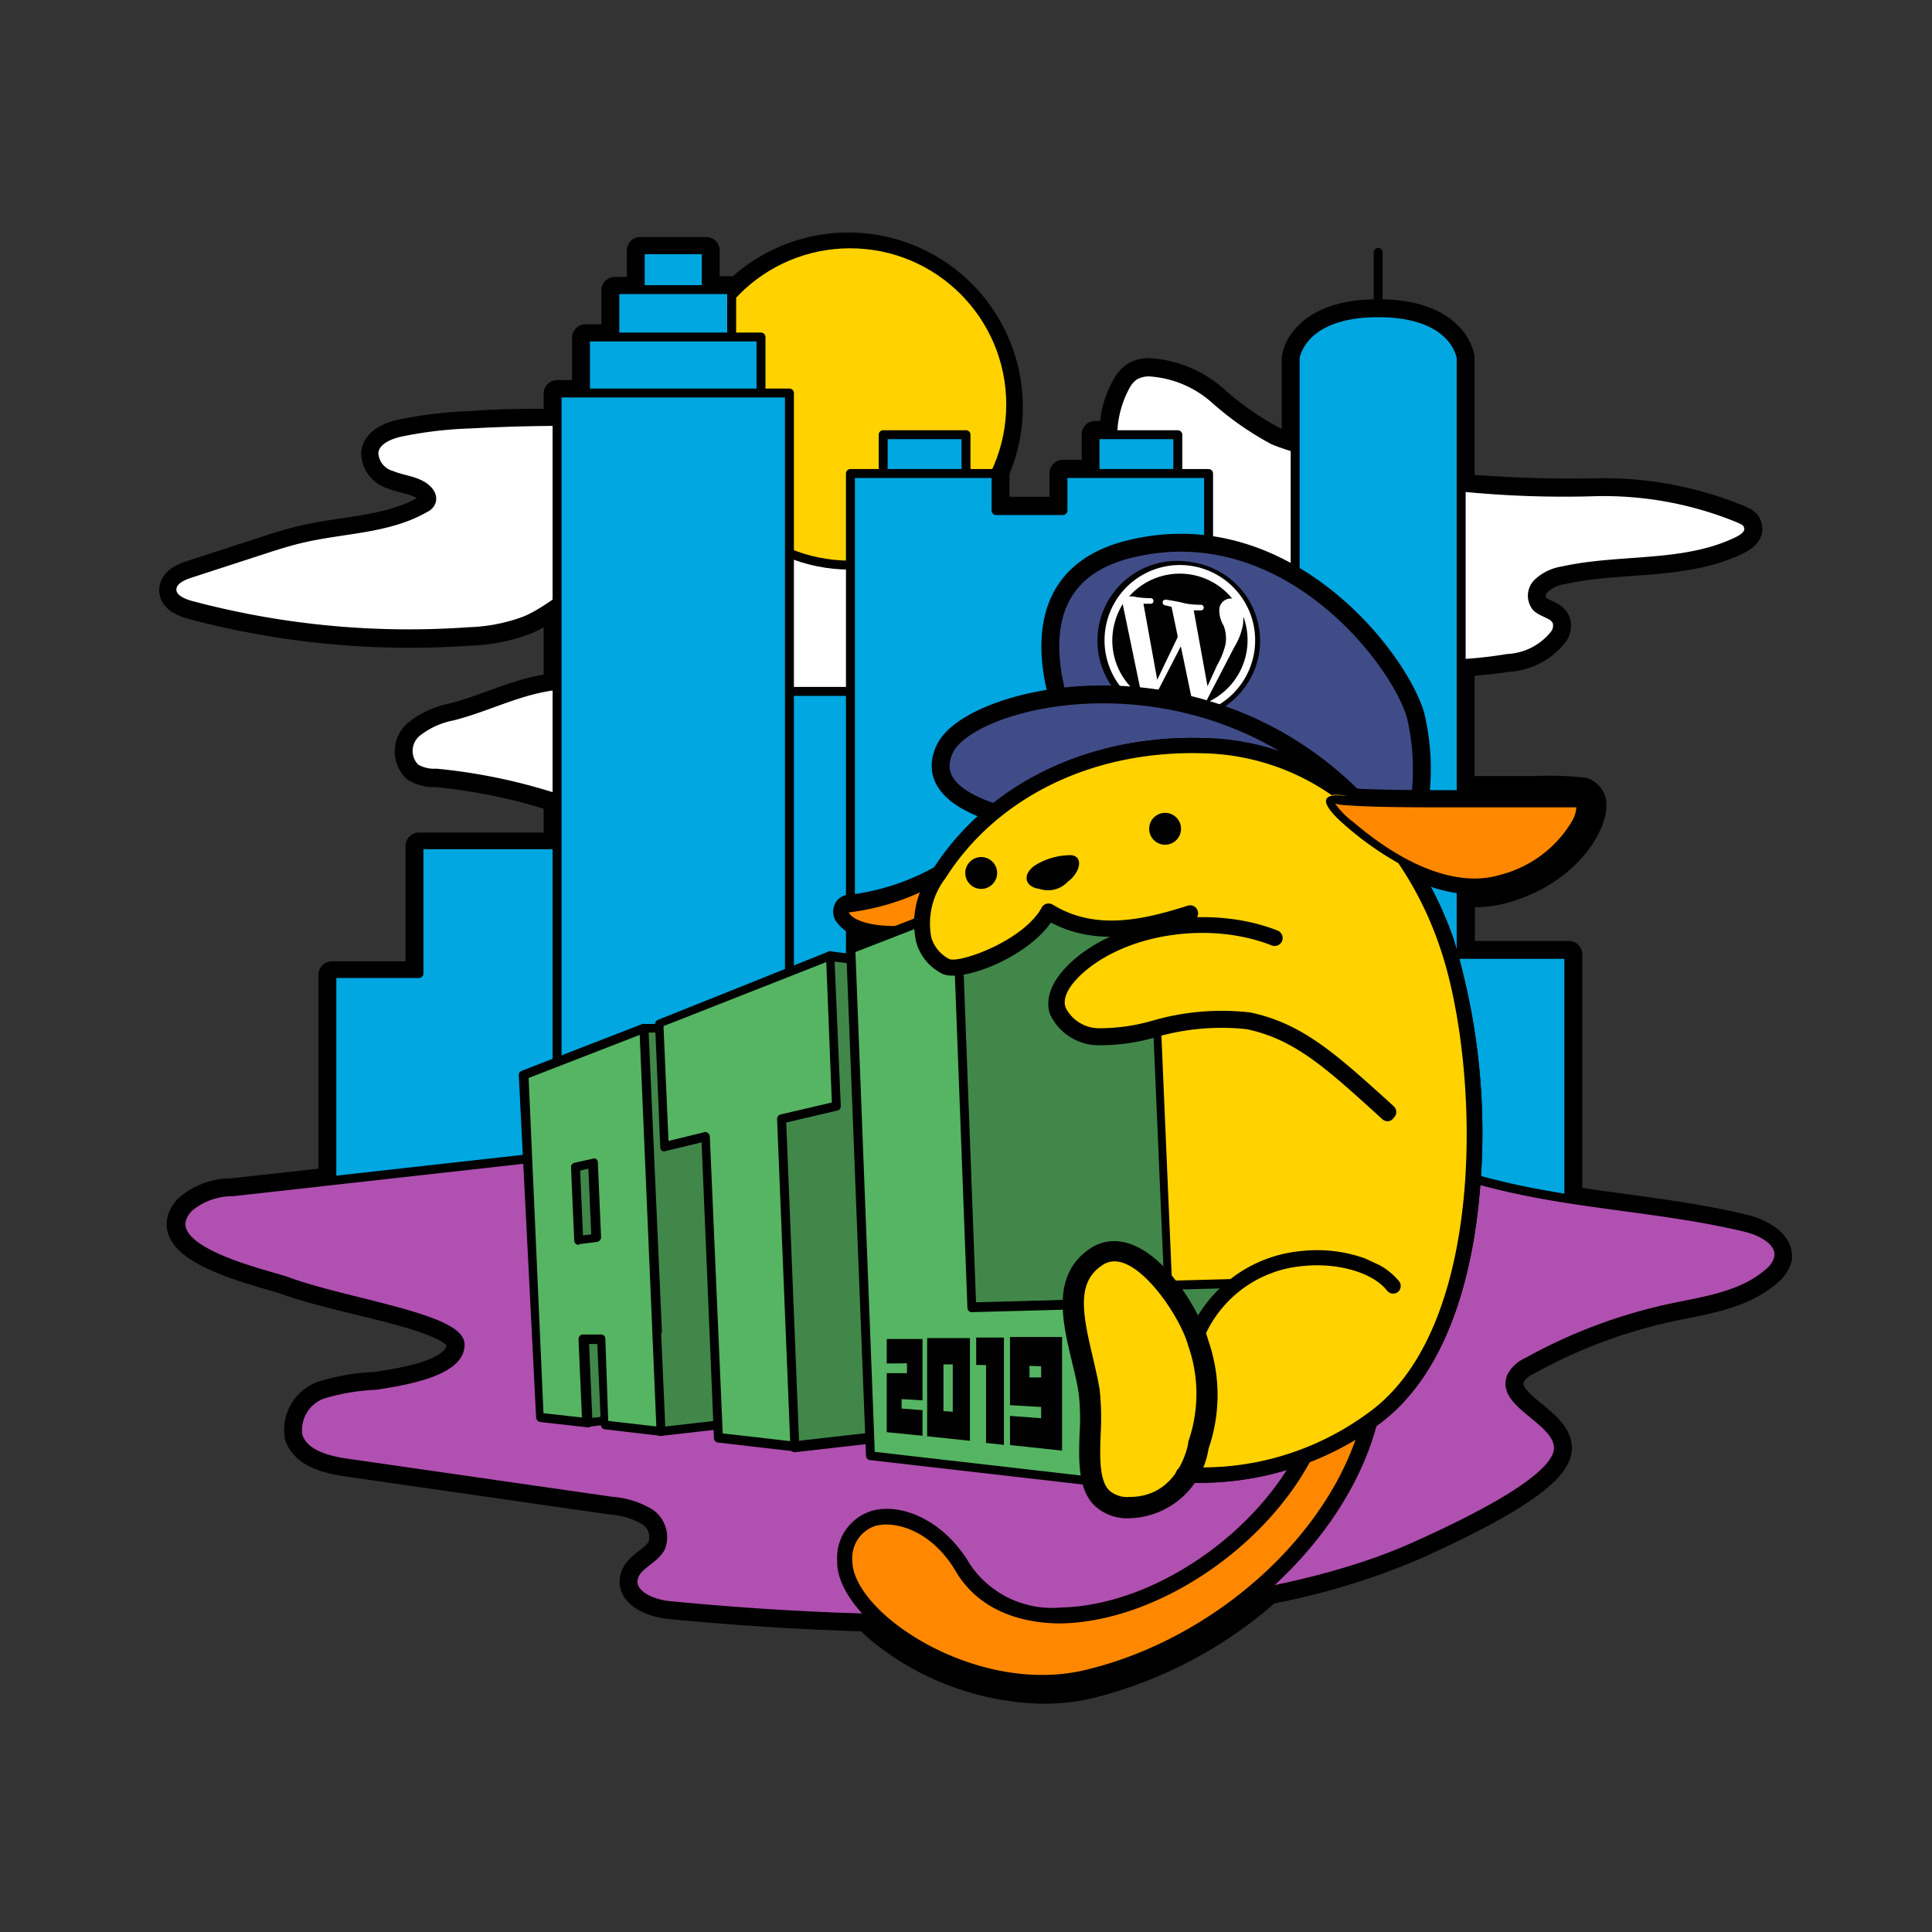 <svg xmlns="http://www.w3.org/2000/svg" viewBox="0 0 108 108"><rect x="0" y="0" width="108" height="108" fill="#333333" stroke="none"/><defs><style>.cls-1,.cls-2,.cls-3,.cls-4,.cls-5,.cls-6{stroke:#000;}.cls-1,.cls-2,.cls-3,.cls-4{stroke-linecap:round;}.cls-1,.cls-2,.cls-4{stroke-linejoin:round;}.cls-1{stroke-width:1.5px;}.cls-2,.cls-7{fill:#fff;}.cls-2,.cls-3,.cls-4,.cls-5{stroke-width:0.5px;}.cls-3,.cls-9{fill:#ffd200;}.cls-3,.cls-5,.cls-6{stroke-miterlimit:10;}.cls-4{fill:#00a7e1;}.cls-5{fill:#b050b0;}.cls-6{fill:#404c87;}.cls-8{fill:#f80;}.cls-10{fill:#41874a;}.cls-11{fill:#56b563;}</style></defs><title>WC Atlanta Wapuu</title><g id="Backing"><path class="cls-1" d="M97.5,68.64c-3.22-.78-6.53-1.08-9.8-1.59V53.35h-6V49.91a6.9,6.9,0,0,0,.75.05h0a6,6,0,0,0,1.7-.24c3.47-1,4.92-3.61,4.9-4.69a.8.8,0,0,0-.57-.82,17.35,17.35,0,0,0-2.61-.08H81.68V37.07a25,25,0,0,0,2.58-.26,3.58,3.58,0,0,0,2.68-1.4.83.83,0,0,0,.11-.61c-.14-.48-.81-.51-1.16-.86A1,1,0,0,1,86,32.55a2.6,2.6,0,0,1,1.37-.64c3.25-.72,6.8-.2,9.79-1.67.31-.15.66-.41.6-.75s-.31-.4-.54-.51a19.85,19.85,0,0,0-8.13-1.49,73.19,73.19,0,0,1-7.41-.25V20s-.3-2.52-4.64-2.52S72.4,20,72.4,20V25a10.13,10.13,0,0,1-1.21-.41,16.9,16.9,0,0,1-3.3-2.31,6.08,6.08,0,0,0-3.66-1.51,1.63,1.63,0,0,0-.81.21,1.57,1.57,0,0,0-.47.52,5.1,5.1,0,0,0-.73,2.78h-1v2.17H59.42v2.07H55.68V26.47h-.06A9,9,0,0,0,40.9,16.55v-.36H39.48V14H35.79v2.23H34.37v2.65H32.73V22H31.14v1.6c-1.6,0-3.2,0-4.8.13a22.67,22.67,0,0,0-3.95.47c-.64.15-1.37.47-1.45,1.12a1.35,1.35,0,0,0,1,1.28c.53.22,1.12.27,1.63.54s.77.73.49,1.09a.71.71,0,0,1-.28.21c-2,1.15-4.45,1.14-6.71,1.65-.87.19-1.71.47-2.55.74l-3.87,1.26c-.46.15-1,.41-1,.9s.57.73,1,.86a47.27,47.27,0,0,0,15.62,1.49,9.72,9.72,0,0,0,3.17-.63,10.81,10.81,0,0,0,1.7-1v4.65a11.55,11.55,0,0,0-1.77.35c-1.37.4-2.7,1-4.08,1.35a4.59,4.59,0,0,0-2,.92,1.35,1.35,0,0,0-.06,2,2.08,2.08,0,0,0,1.16.27,31.52,31.52,0,0,1,6.42,1.3l.33.09v2.65H23.42v7.2H18.55V66l-5.6.62a3.75,3.75,0,0,0-2.47.91c-2.09,2.32,4.36,3.68,5.54,4.11,3.23,1.18,9.75,2,9.7,3.54s-3,2-4.71,2.26a12,12,0,0,0-2.94.49,2.12,2.12,0,0,0-1.41,2.34c.32,1,1.6,1.35,2.67,1.51L34.2,83.92a4.79,4.79,0,0,1,2.1.65,1.61,1.61,0,0,1,.64,1.93c-.37.73-1.46,1-1.55,1.83s1.08,1.33,2,1.42c3.71.36,7.43.6,11.07.7a9.71,9.71,0,0,0,.87.8,14.89,14.89,0,0,0,9,3.24,11.19,11.19,0,0,0,2.57-.29,23.62,23.62,0,0,0,10-5.27,38.81,38.81,0,0,0,8.18-2.48c6.7-3,7.78-4.48,8-5.22.45-1.76-3.34-2.68-2.57-4.32a1.88,1.88,0,0,1,.9-.79,29,29,0,0,1,8-3c1.93-.41,4-.68,5.49-2a1.57,1.57,0,0,0,.52-.78C99.51,69.45,98.4,68.86,97.5,68.64Z"/></g><g id="BG_City" data-name="BG City"><path class="cls-2" d="M84.26,36.81a3.58,3.58,0,0,0,2.68-1.4.83.83,0,0,0,.11-.61c-.14-.48-.81-.51-1.16-.86A1,1,0,0,1,86,32.55a2.6,2.6,0,0,1,1.37-.64c3.25-.72,6.8-.2,9.79-1.67.31-.15.66-.41.59-.75s-.3-.4-.53-.51a19.85,19.85,0,0,0-8.13-1.49,57.6,57.6,0,0,1-8.31-.36A37.61,37.61,0,0,1,77,26.26l-4.13-1.11a12.18,12.18,0,0,1-1.68-.54,16.9,16.9,0,0,1-3.3-2.31,6.08,6.08,0,0,0-3.66-1.51,1.63,1.63,0,0,0-.81.21,1.57,1.57,0,0,0-.47.52,5.9,5.9,0,0,0-.35,5,15.49,15.49,0,0,0,2.66,4.4,19.14,19.14,0,0,0,2.65,2.89,14,14,0,0,0,8.59,2.93c1.25,0,2.44.37,3.7.39A23,23,0,0,0,84.26,36.81Z"/><path class="cls-2" d="M41.39,41.6a31,31,0,0,0,1.86,12.79c.3.72.72,1.5,1.47,1.7A2.11,2.11,0,0,0,46,56a5.31,5.31,0,0,0,3.32-3.39,10.76,10.76,0,0,0,.33-3.1l.08-15.29a11.78,11.78,0,0,0-.34-3.56A4,4,0,0,0,47.14,28c-1.49-.57-4.43-.23-4.77,1.65-.45,2.44-.49,5.06-.7,7.54C41.54,38.65,41.43,40.13,41.39,41.6Z"/><path class="cls-2" d="M29.37,38.68c-1.37.4-2.7,1-4.08,1.35a4.59,4.59,0,0,0-2,.92,1.35,1.35,0,0,0-.06,2,2.08,2.08,0,0,0,1.16.27,31.52,31.52,0,0,1,6.42,1.3,15.19,15.19,0,0,0,6.48.58,1.4,1.4,0,0,0,.79-.35,1.2,1.2,0,0,0,.27-.54,4.36,4.36,0,0,0-1-4C35.3,37.93,32,37.92,29.37,38.68Z"/><path class="cls-2" d="M33.3,23.57q-3.48-.06-7,.13a22.67,22.67,0,0,0-3.95.47c-.64.15-1.37.47-1.45,1.12a1.35,1.35,0,0,0,1,1.28c.53.22,1.12.27,1.63.54s.77.73.49,1.09a.71.71,0,0,1-.28.21c-2,1.15-4.45,1.14-6.71,1.65-.87.19-1.71.47-2.55.74l-3.87,1.26c-.46.15-1,.41-1,.9s.57.73,1,.86a47.27,47.27,0,0,0,15.62,1.49,9.72,9.72,0,0,0,3.17-.63c1.73-.75,3.09-2.39,5-2.57"/><circle class="cls-3" cx="47.52" cy="22.61" r="8.98"/><line class="cls-4" x1="77.04" y1="20.08" x2="77.04" y2="14.11"/><path class="cls-4" d="M81.68,58.88H72.4V20s.3-2.52,4.64-2.52S81.68,20,81.68,20Z"/><polygon class="cls-4" points="23.42 47.22 23.42 54.42 18.55 54.42 18.55 66.71 23.42 66.71 29.56 66.71 34.43 66.71 34.43 47.22 23.42 47.22"/><rect class="cls-4" x="77.25" y="53.35" width="10.45" height="16.54"/><rect class="cls-4" x="40.56" y="38.65" width="9.96" height="24.04"/><rect class="cls-4" x="49.37" y="24.3" width="4.63" height="4.33"/><rect class="cls-4" x="61.21" y="24.3" width="4.63" height="4.33"/><rect class="cls-4" x="35.79" y="13.96" width="3.69" height="6.72"/><rect class="cls-4" x="34.37" y="16.19" width="6.53" height="6.72"/><rect class="cls-4" x="32.73" y="18.84" width="9.81" height="6.72"/><rect class="cls-4" x="31.14" y="21.97" width="12.99" height="41.28"/><polygon class="cls-4" points="59.42 26.47 59.42 28.54 55.68 28.54 55.68 26.47 47.54 26.47 47.54 63.29 53.48 63.29 55.68 63.29 59.42 63.29 61.62 63.29 67.56 63.29 67.56 26.47 59.42 26.47"/><path class="cls-5" d="M25.72,75.18c0,1.48-3,2-4.71,2.26a12,12,0,0,0-2.94.49,2.12,2.12,0,0,0-1.41,2.34c.32,1,1.6,1.35,2.67,1.51L34.2,83.92a4.79,4.79,0,0,1,2.1.65,1.61,1.61,0,0,1,.64,1.93c-.37.73-1.46,1-1.55,1.83s1.08,1.33,2,1.42c16.17,1.58,32.61.79,41.69-3.3,6.7-3,7.78-4.48,8-5.22.45-1.76-3.34-2.68-2.57-4.32a1.88,1.88,0,0,1,.9-.79,29,29,0,0,1,8-3c1.93-.41,4-.68,5.49-2a1.57,1.57,0,0,0,.52-.78c.2-.91-.91-1.5-1.81-1.72-4.55-1.1-9.29-1.25-13.84-2.37-4.18-1-8.14-2.86-12.35-3.78a45.54,45.54,0,0,0-11.72-.73c-4.86.21-9.71.75-14.54,1.29L13,66.62a3.75,3.75,0,0,0-2.47.91c-2.09,2.32,4.36,3.68,5.54,4.11C19.25,72.82,25.77,73.69,25.72,75.18Z"/></g><g id="BG_Wapuu" data-name="BG Wapuu"><path class="cls-6" d="M78.85,47a13,13,0,0,0,.27-7.06c-1-3.29-7.34-11.4-16-9.24S61.24,44,61.24,44"/><circle cx="65.96" cy="35.8" r="4.06"/><path d="M66,40.25a4.63,4.63,0,0,1-.65,0,4.46,4.46,0,1,1,1.28-8.82h0a4.45,4.45,0,0,1,3.77,5A4.46,4.46,0,0,1,66,40.25Zm.11-4.86L67,39.53l.36-.7L66.46,34l-.31,0-.38-.06.31,1.47Zm-.63,3.9a3.22,3.22,0,0,0,.93,0l-.5-2.43-1.16,2.24a4.58,4.58,0,0,0,.73.18ZM63,33.51l1.18,5.64.38-.74-.87-4.8-.31,0-.25,0Zm6.53,2.22a4.18,4.18,0,0,1-.28.56L68,38.7a3.57,3.57,0,0,0,1.5-2.39A3.76,3.76,0,0,0,69.49,35.73Zm-7.27-.48.24,0a3.51,3.51,0,0,0,1,3l-.79-3.76a4,4,0,0,0-.2.77ZM67,34.39l.56,3.13.27-.57a4,4,0,0,0,.4-1,1.75,1.75,0,0,0-.15-.95l0-.07a1.73,1.73,0,0,1-.23-1,1,1,0,0,1,.51-.71,3.57,3.57,0,0,0-1.91-.92,3.5,3.5,0,0,0-2.8.81c.35,0,.72.06.72.06a.41.41,0,0,1,.38.43.4.4,0,0,1-.41.38h-.13l.58,3.2.8-1.59-.3-1.44-.24-.06a.41.41,0,0,1,.18-.79s.61.13,1,.19,1,.09,1,.09a.4.4,0,0,1,.38.43.41.41,0,0,1-.42.38Zm1.73-.75a.42.42,0,0,0-.41.36,1.44,1.44,0,0,0,.19.72l0,.08A2.29,2.29,0,0,1,68.76,36a.36.36,0,0,1,0,.1l0-.06a3.3,3.3,0,0,0,.46-1.22c0-.12,0-.24,0-.35v-.74l-.42-.09Zm-3.58,0Z"/><path class="cls-7" d="M66.57,31.63a4.21,4.21,0,1,0,3.55,4.77A4.21,4.21,0,0,0,66.57,31.63Zm-4.35,3.62a3.93,3.93,0,0,1,.54-1.48l1.07,5.16A3.78,3.78,0,0,1,62.22,35.25Zm3.19,4.29a3.61,3.61,0,0,1-1-.31l1.6-3.1.69,3.32a.14.14,0,0,0,0,.06A3.91,3.91,0,0,1,65.41,39.54Zm1.32-5.42.44,0a.16.16,0,0,0,0-.31s-.62,0-1-.1-1-.19-1-.19a.16.16,0,0,0-.07.31l.39.09.35,1.68L64.69,38l-.77-4.25.44,0a.16.16,0,0,0,0-.31s-.62,0-1-.1l-.24,0a3.78,3.78,0,0,1,5.76.12h0a.65.65,0,0,0-.72.58,1.68,1.68,0,0,0,.24.93A2,2,0,0,1,68.51,36a4.15,4.15,0,0,1-.46,1.16l-.55,1.2Zm2.78.36a3.81,3.81,0,0,1-2.14,4.83L69,36.17a3.59,3.59,0,0,0,.49-1.3C69.5,34.73,69.5,34.6,69.51,34.48Z"/><path class="cls-6" d="M57.39,45.85s-6.07-.84-4.57-4,15.68-6.4,24.43,4.5"/><path class="cls-8" d="M75,44.45c-1.77-.15-.39,1.18.2,1.68s4.84,4.35,8.8,3.16,5.13-4.45,4.34-4.64S78.67,44.74,75,44.45Z"/><path class="cls-8" d="M72.84,81.51c-4.25,7.81-15.65,11.73-19,6.13-2.17-3.66-6.51-3.85-6.62-.4-.1,3.06,7.08,8.05,13.54,6.52,7.51-1.78,14.13-7.9,15.81-14.33Z"/><path class="cls-9" d="M80.84,52.65a20.43,20.43,0,0,0-1.92-4,17.54,17.54,0,0,1-3.71-2.5c-.59-.5-2-1.83-.2-1.68h.2a13.41,13.41,0,0,0-7.91-2.78c-6.52-.2-12,2.67-14.82,7.21C50.55,52,52,53.64,52.87,54S57.52,53,58.61,51a6.54,6.54,0,0,0,4.29,1c.06,4.48.05,9-.06,13.44-.06,2-1,6.82.83,8.45,1.52,1.36,5.13.34,6.88.09A27.82,27.82,0,0,0,78,72.14a7.48,7.48,0,0,1,1.57,4.09C83.54,69.65,82.74,58,80.84,52.65Z"/><g id="手足"><path class="cls-9" d="M77.22,68.89a4.89,4.89,0,0,1-.64,1.92c-2.91-1.68-8.16.22-9.74,3.79-.79-2-3.38-5.81-5.57-4.36-2.37,1.58-.79,4.94-.39,7.51s-1,6.53,2.27,6.53a3.6,3.6,0,0,0,3.22-1.85,16.19,16.19,0,0,0,10.22-3,12.08,12.08,0,0,0,4.27-6A8,8,0,0,0,77.22,68.89Z"/><path class="cls-9" d="M76.6,70.77a.08.08,0,0,1,0,0c-2.91-1.68-8.16.22-9.74,3.79-.79-2-3.38-5.81-5.57-4.36-2.37,1.58-.79,4.94-.39,7.51s-1,6.53,2.27,6.53a3.6,3.6,0,0,0,3.22-1.85,16.19,16.19,0,0,0,10.22-3,10.16,10.16,0,0,0,2.94-3.2A7.55,7.55,0,0,0,76.6,70.77Z"/><path class="cls-9" d="M51.19,54c-1-.39-3.45,1.29-3.16,2.87s2.08,1.58,3.26.4S52.15,54.42,51.19,54Z"/></g><path d="M66.65,51.49c-2.62.84-5.38,1.42-7.9.08-1.4,2-5,3.36-6.06,2.87a2.82,2.82,0,0,1-1.47-1.76,4.81,4.81,0,0,1,.88-4c3.06-4.85,8.74-7.62,15.22-7.42A13.91,13.91,0,0,1,76,44.51l-1-.06a1.93,1.93,0,0,0-.56,0,13,13,0,0,0-7.16-2.34c-6.16-.19-11.55,2.43-14.44,7a4.13,4.13,0,0,0-.78,3.29,2,2,0,0,0,1,1.21c.57.25,4.13-1,5.17-2.87a.42.42,0,0,1,.27-.22.47.47,0,0,1,.35.05c2.43,1.5,5.17.81,7.54.06a.44.44,0,0,1,.56.28A.45.45,0,0,1,66.65,51.49Zm13-2.55a11.71,11.71,0,0,1-1.51-.73,19.32,19.32,0,0,1,2.3,4.59c2.27,6.4,2.88,21.47-4.08,26.27A15.62,15.62,0,0,1,66.26,82a.45.45,0,1,0-.08.89c.29,0,.66,0,1.1,0a17,17,0,0,0,9.57-3.11C81,76.92,82.35,71,82.72,66.62A37.17,37.17,0,0,0,81.26,52.5,20.39,20.39,0,0,0,79.63,48.94Z"/><path d="M58.31,94.49a14.89,14.89,0,0,1-9-3.24c-1.64-1.34-2.55-2.81-2.51-4a2.73,2.73,0,0,1,2-2.81c1.57-.41,3.94.49,5.42,3a5.52,5.52,0,0,0,5.09,2.42c4.88-.1,10.52-3.76,13.12-8.53a.44.44,0,1,1,.78.42c-2.74,5-8.71,8.9-13.89,9-2.67,0-4.74-1-5.86-2.86C52.22,85.74,50.29,85,49,85.28a1.88,1.88,0,0,0-1.35,2c0,.93.78,2.17,2.18,3.31,2.52,2.06,6.84,3.71,10.81,2.77,7.3-1.73,13.81-7.62,15.48-14a.46.46,0,0,1,.55-.32.45.45,0,0,1,.31.55c-1.75,6.68-8.53,12.84-16.14,14.65A11.19,11.19,0,0,1,58.31,94.49Z"/><path d="M82.43,50h0c-1.56,0-4.1-.59-7.4-3.4l-.11-.09c-1.45-1.21-1.25-1.77-1.19-1.95.13-.35.48-.53,1-.53h.29c1.54.13,4,.14,5.81.14h5a17.35,17.35,0,0,1,2.61.08A.8.8,0,0,1,89,45c0,1.08-1.43,3.65-4.9,4.69A6,6,0,0,1,82.43,50Zm-7.79-5.07a4.46,4.46,0,0,0,.85.9l.12.09c3.09,2.64,5.41,3.19,6.82,3.19h0a5,5,0,0,0,1.45-.21,6.56,6.56,0,0,0,4-3,1.81,1.81,0,0,0,.24-.77c-.3,0-1.06,0-2.29,0h-5c-1.78,0-4.31,0-5.88-.14Z"/><path d="M49.47,58.59h0A1.86,1.86,0,0,1,47.59,57a2.46,2.46,0,0,1,.65-2,3.9,3.9,0,0,1,2.62-1.45,1.35,1.35,0,0,1,.5.09A1.91,1.91,0,0,1,52.45,55a2.86,2.86,0,0,1-.84,2.57A3.12,3.12,0,0,1,49.47,58.59Zm1.39-4.17a3.07,3.07,0,0,0-1.94,1.13,1.66,1.66,0,0,0-.45,1.27,1,1,0,0,0,1,.88A2.25,2.25,0,0,0,51,57a2,2,0,0,0,.6-1.76,1,1,0,0,0-.55-.77A.4.4,0,0,0,50.86,54.42Z"/><path class="cls-8" d="M50.56,52.19c-4,.15-4-1.67-3.06-1.66a13.15,13.15,0,0,0,5-1.64Z"/><path d="M48.29,52.46a2.37,2.37,0,0,1-1.58-1,1,1,0,0,1,0-1,.92.92,0,0,1,.84-.45,12.88,12.88,0,0,0,4.74-1.57.44.44,0,1,1,.46.75A13.55,13.55,0,0,1,47.5,51h-.06a.57.57,0,0,0,.1.14c.15.17.81.7,3,.62a.43.43,0,0,1,.46.43.44.44,0,0,1-.42.46A9,9,0,0,1,48.29,52.46Z"/></g><g id="ATL"><rect class="cls-10" x="31.14" y="64.07" width="3.29" height="6.23"/><path d="M34.43,70.55H31.14a.25.25,0,0,1-.25-.25V64.07a.25.25,0,0,1,.25-.25h3.29a.25.25,0,0,1,.25.25V70.3A.25.25,0,0,1,34.43,70.55Zm-3-.5h2.79V64.32H31.39Z"/><polygon class="cls-10" points="73.06 80.8 72.7 71.64 65.33 71.84 64.48 51.98 53.48 50.71 53.59 53.69 51.08 54.66 50.97 54 46.39 53.43 44.81 57.09 43.78 57.49 35.99 57.49 36.72 74.41 32.59 74.87 32.79 79.55 36.91 79.08 36.95 80.02 44.27 79.19 44.4 80.88 55.41 79.63 55.14 73.07 59.39 72.93 59.67 80.12 61.96 80.39 62.05 82.91 73.06 80.8"/><path d="M62.05,83.16a.3.3,0,0,1-.16,0,.28.28,0,0,1-.09-.19l-.08-2.31-2.08-.24a.25.25,0,0,1-.22-.24l-.27-6.94-3.75.12.26,6.31a.26.26,0,0,1-.22.26l-11,1.25a.27.27,0,0,1-.19-.06.26.26,0,0,1-.09-.17L44,79.47l-7.06.8a.22.22,0,0,1-.19-.06A.28.28,0,0,1,36.7,80l0-.67-3.86.43a.25.25,0,0,1-.19-.05.31.31,0,0,1-.09-.18l-.2-4.68a.24.24,0,0,1,.22-.25l3.9-.45L35.74,57.5a.29.29,0,0,1,.07-.18.27.27,0,0,1,.18-.08h7.74l.9-.35,1.53-3.56a.25.25,0,0,1,.26-.15l4.58.57a.24.24,0,0,1,.21.21l.07.36,2-.8-.1-2.8a.21.21,0,0,1,.08-.19.26.26,0,0,1,.19-.07l11,1.27a.26.26,0,0,1,.22.24l.84,19.62,7.12-.19a.26.26,0,0,1,.26.24l.36,9.15a.25.25,0,0,1-.21.26l-11,2.11ZM59.91,79.9l2.08.24a.24.24,0,0,1,.22.24l.08,2.23,10.51-2-.34-8.7-7.13.19a.26.26,0,0,1-.25-.24l-.84-19.64L53.74,51l.1,2.68a.26.26,0,0,1-.16.24l-2.51,1a.26.26,0,0,1-.21,0,.23.23,0,0,1-.12-.18l-.09-.47-4.2-.53L45,57.19a.21.21,0,0,1-.13.13l-1,.4a.15.15,0,0,1-.09,0H36.26L37,74.39a.24.24,0,0,1-.22.26l-3.89.45L33,79.27l3.86-.44a.23.23,0,0,1,.19.06.23.23,0,0,1,.08.18l0,.68,7.05-.8a.23.23,0,0,1,.18,0,.21.21,0,0,1,.09.17l.12,1.43,10.52-1.19-.26-6.33A.29.29,0,0,1,55,72.9a.25.25,0,0,1,.18-.08l4.24-.14a.28.28,0,0,1,.26.24Z"/><path class="cls-11" d="M36,57.49,37,80l-3.19-.36-.21-4.78h-1l.2,4.68-2.65-.31-.85-19.15Zm-3.82,7.75.18,4.1,1-.13L33.13,65Z"/><path d="M37,80.27h0l-3.19-.37a.25.25,0,0,1-.22-.23l-.2-4.54h-.46l.19,4.4a.22.22,0,0,1-.08.2.22.22,0,0,1-.19.06l-2.66-.3a.27.27,0,0,1-.22-.24L29,60.1a.25.25,0,0,1,.16-.24l6.7-2.6a.26.26,0,0,1,.23,0,.24.24,0,0,1,.11.2L37.2,80a.22.22,0,0,1-.08.2A.24.24,0,0,1,37,80.27Zm-3-.84,2.69.31-.93-21.89-6.21,2.41L30.38,79l2.15.24-.19-4.38a.26.26,0,0,1,.07-.18.25.25,0,0,1,.18-.08h1a.24.24,0,0,1,.25.24Zm-1.65-9.84a.23.23,0,0,1-.16-.06.21.21,0,0,1-.09-.18l-.18-4.1a.24.24,0,0,1,.19-.25l1-.22a.26.26,0,0,1,.21,0,.27.27,0,0,1,.1.19l.18,4.19a.26.26,0,0,1-.22.26l-1,.13Zm.08-4.15.16,3.62.46-.06-.16-3.67Z"/><path class="cls-11" d="M53.48,50.71l.84,22.38,7.37-.19.36,10L48.66,81.37,47.55,53Z"/><path d="M62.05,83.16h0L48.63,81.62a.26.26,0,0,1-.22-.24L47.3,53a.25.25,0,0,1,.16-.24l5.93-2.3a.24.24,0,0,1,.22,0,.28.28,0,0,1,.12.2l.83,22.14,7.13-.19c.14,0,.25.1.25.24l.36,10a.28.28,0,0,1-.08.2A.27.27,0,0,1,62.05,83.16Zm-13.15-2,12.89,1.48-.34-9.48-7.12.19h0a.24.24,0,0,1-.25-.24l-.83-22-5.43,2.11Z"/><path class="cls-11" d="M46.39,53.43l.33,8.41-3.06.72.74,18.32-4.27-.49-.7-16.84-2.33.55-.29-6.89Z"/><path d="M44.4,81.13h0l-4.27-.49a.26.26,0,0,1-.22-.24l-.69-16.54-2,.48a.25.25,0,0,1-.21,0,.26.26,0,0,1-.1-.19l-.29-6.89a.25.25,0,0,1,.16-.25L46.3,53.2a.24.24,0,0,1,.23,0,.23.23,0,0,1,.11.2L47,61.83a.24.24,0,0,1-.19.25l-2.86.67.73,18.12a.21.21,0,0,1-.08.19A.21.21,0,0,1,44.4,81.13Zm-4-1,3.77.43-.73-18a.27.27,0,0,1,.19-.26l2.87-.67-.31-7.85-9.1,3.58.28,6.42,2-.49a.23.23,0,0,1,.21.05.26.26,0,0,1,.1.19Z"/><path d="M49.57,76.22V74.85l2,0v3.43l-1.17-.07v.53l1.17.09v1.43l-2-.2V76.76l1.13,0v-.55Z"/><path d="M51.83,74.8l2.39,0v5.74l-2.39-.25Zm1.43,4.12V76.27h-.52v2.61Z"/><path d="M54.57,76.3V74.77l1.55,0v6l-1-.11V76.31Z"/><path d="M56.46,78.55V74.74l2.91,0v6.35l-2.91-.31V79.15l1.74.13v-.63Zm1.09-2.2V77l.65,0v-.62Z"/></g><g id="FG_Wapuu" data-name="FG Wapuu"><path id="身体" class="cls-9" d="M80.84,52.65a20.43,20.43,0,0,0-1.92-4,17.54,17.54,0,0,1-3.71-2.5c-.59-.5-2-1.83-.2-1.68h.2a13.41,13.41,0,0,0-7.91-2.78c-6.52-.2-12,2.67-14.82,7.21C50.55,52,52,53.64,52.87,54S57.52,53,58.61,51c2.57,1.58,4.89,1.06,7.36.27l3.52.7h0l.07,0-.47-.08-.31-.05h0a11.67,11.67,0,0,0-1.56-.1c3.48.75,12.11,3.51,9.31,9.58,0,0,.09.16.1.25a30.33,30.33,0,0,1,.68,4.3,6,6,0,0,1,0,.6c0,.53,0,.85-.06,1.3a12.22,12.22,0,0,1-.62,3,7.55,7.55,0,0,1,2.93,5.46C83.54,69.65,82.74,58,80.84,52.65Z"/><path class="cls-9" d="M77.22,68.89a4.89,4.89,0,0,1-.64,1.92c-2.91-1.68-8.16.22-9.74,3.79-.79-2-3.38-5.81-5.57-4.36-2.37,1.58-.79,4.94-.39,7.51s-1,6.53,2.27,6.53a3.6,3.6,0,0,0,3.22-1.85,16.19,16.19,0,0,0,10.22-3,12.08,12.08,0,0,0,4.27-6A8,8,0,0,0,77.22,68.89Z"/><path class="cls-9" d="M76.6,70.77a.08.08,0,0,1,0,0c-2.91-1.68-8.16.22-9.74,3.79-.79-2-3.38-5.81-5.57-4.36-2.37,1.58-.79,4.94-.39,7.51s-1,6.53,2.27,6.53a3.6,3.6,0,0,0,3.22-1.85,16.19,16.19,0,0,0,10.22-3,10.16,10.16,0,0,0,2.94-3.2A7.55,7.55,0,0,0,76.6,70.77Z"/><path class="cls-9" d="M69.49,51.94l.07,0A11.36,11.36,0,0,0,60.29,54c-2.47,2.18-.79,3.76,1.08,4s5.54-1.49,8.4-.89,3.75,1.64,6.81,4.41l0,.07C81,55.75,73.75,53,69.49,51.94Z"/><path d="M77.58,62.68a.48.48,0,0,1-.3-.11l-.35-.32c-2.87-2.6-4.61-4.17-7.25-4.72a13.2,13.2,0,0,0-5.14.47,11.17,11.17,0,0,1-3.21.43,3,3,0,0,1-2.64-1.75c-.21-.65-.15-1.7,1.3-3,2.72-2.39,7.74-3.12,11.43-1.66a.45.45,0,0,1,.25.58.45.45,0,0,1-.58.25c-3.41-1.35-8-.69-10.51,1.5-.85.75-1.22,1.47-1,2a2.1,2.1,0,0,0,1.88,1.13,10.75,10.75,0,0,0,2.92-.41,13.81,13.81,0,0,1,5.52-.47c2.88.6,4.78,2.32,7.67,4.93l.35.32a.43.43,0,0,1,0,.62A.44.44,0,0,1,77.58,62.68Z"/><path d="M63.15,84.87a2.67,2.67,0,0,1-2-.74c-.9-.93-.85-2.52-.8-4a12.62,12.62,0,0,0-.05-2.24c-.08-.54-.22-1.12-.37-1.74-.55-2.29-1.17-4.89,1-6.35a2.39,2.39,0,0,1,1.35-.42c2.58,0,4.85,4,5.28,5.6a9.22,9.22,0,0,1,0,6A4.6,4.6,0,0,1,63.15,84.87ZM62.3,70.51a1.19,1.19,0,0,0-.7.23c-1.4.93-1.11,2.62-.52,5.09.14.61.29,1.24.39,1.83a15.38,15.38,0,0,1,.06,2.46c-.05,1.28-.09,2.62.47,3.19a1.53,1.53,0,0,0,1.15.37c2.71,0,3.25-2.84,3.27-3s0,0,0-.07a8.1,8.1,0,0,0,0-5.39C66,73.67,63.9,70.51,62.3,70.51Z"/><path d="M78.23,71.65a3.71,3.71,0,0,0-1.12-.93l-.82-.38a8,8,0,0,0-3.51-.41,7.57,7.57,0,0,0-6.17,4.27.44.44,0,0,0,.2.59.46.46,0,0,0,.2,0,.45.45,0,0,0,.4-.25,6.62,6.62,0,0,1,5.46-3.77c1.93-.2,3.89.38,4.66,1.37a.44.44,0,0,0,.62.08A.44.44,0,0,0,78.23,71.65Z"/><path d="M66.65,51.49c-2.62.84-5.38,1.42-7.9.08-1.4,2-5,3.36-6.06,2.87a2.82,2.82,0,0,1-1.47-1.76,4.81,4.81,0,0,1,.88-4c3.06-4.85,8.74-7.62,15.22-7.42A13.91,13.91,0,0,1,76,44.51l-1-.06a1.93,1.93,0,0,0-.56,0,13,13,0,0,0-7.16-2.34c-6.16-.19-11.55,2.43-14.44,7a4.13,4.13,0,0,0-.78,3.29,2,2,0,0,0,1,1.21c.57.25,4.13-1,5.17-2.87a.42.42,0,0,1,.27-.22.47.47,0,0,1,.35.05c2.43,1.5,5.17.81,7.54.06a.44.44,0,0,1,.56.28A.45.45,0,0,1,66.65,51.49Zm13-2.55a11.71,11.71,0,0,1-1.51-.73,19.32,19.32,0,0,1,2.3,4.59c2.27,6.4,2.88,21.47-4.08,26.27A15.62,15.62,0,0,1,66.26,82a.45.45,0,1,0-.08.89c.29,0,.66,0,1.1,0a17,17,0,0,0,9.57-3.11C81,76.92,82.35,71,82.72,66.62A37.17,37.17,0,0,0,81.26,52.5,20.39,20.39,0,0,0,79.63,48.94Z"/><path id="顔" d="M59.69,47.81c.89-.1.79.89,0,1.48a1.51,1.51,0,0,1-1.58.4c-.79-.1-1-.76-.29-1.29A3.73,3.73,0,0,1,59.69,47.81Zm-4.84.1a.89.89,0,1,0,.89.89A.89.89,0,0,0,54.85,47.91Zm10.28-2.47a.89.89,0,1,0,.89.89A.89.89,0,0,0,65.13,45.44Z"/></g><g id="Black_Patches" data-name="Black Patches"><polygon points="47.56 51.61 47.55 53.01 49.88 52.11 47.56 51.61"/></g></svg>